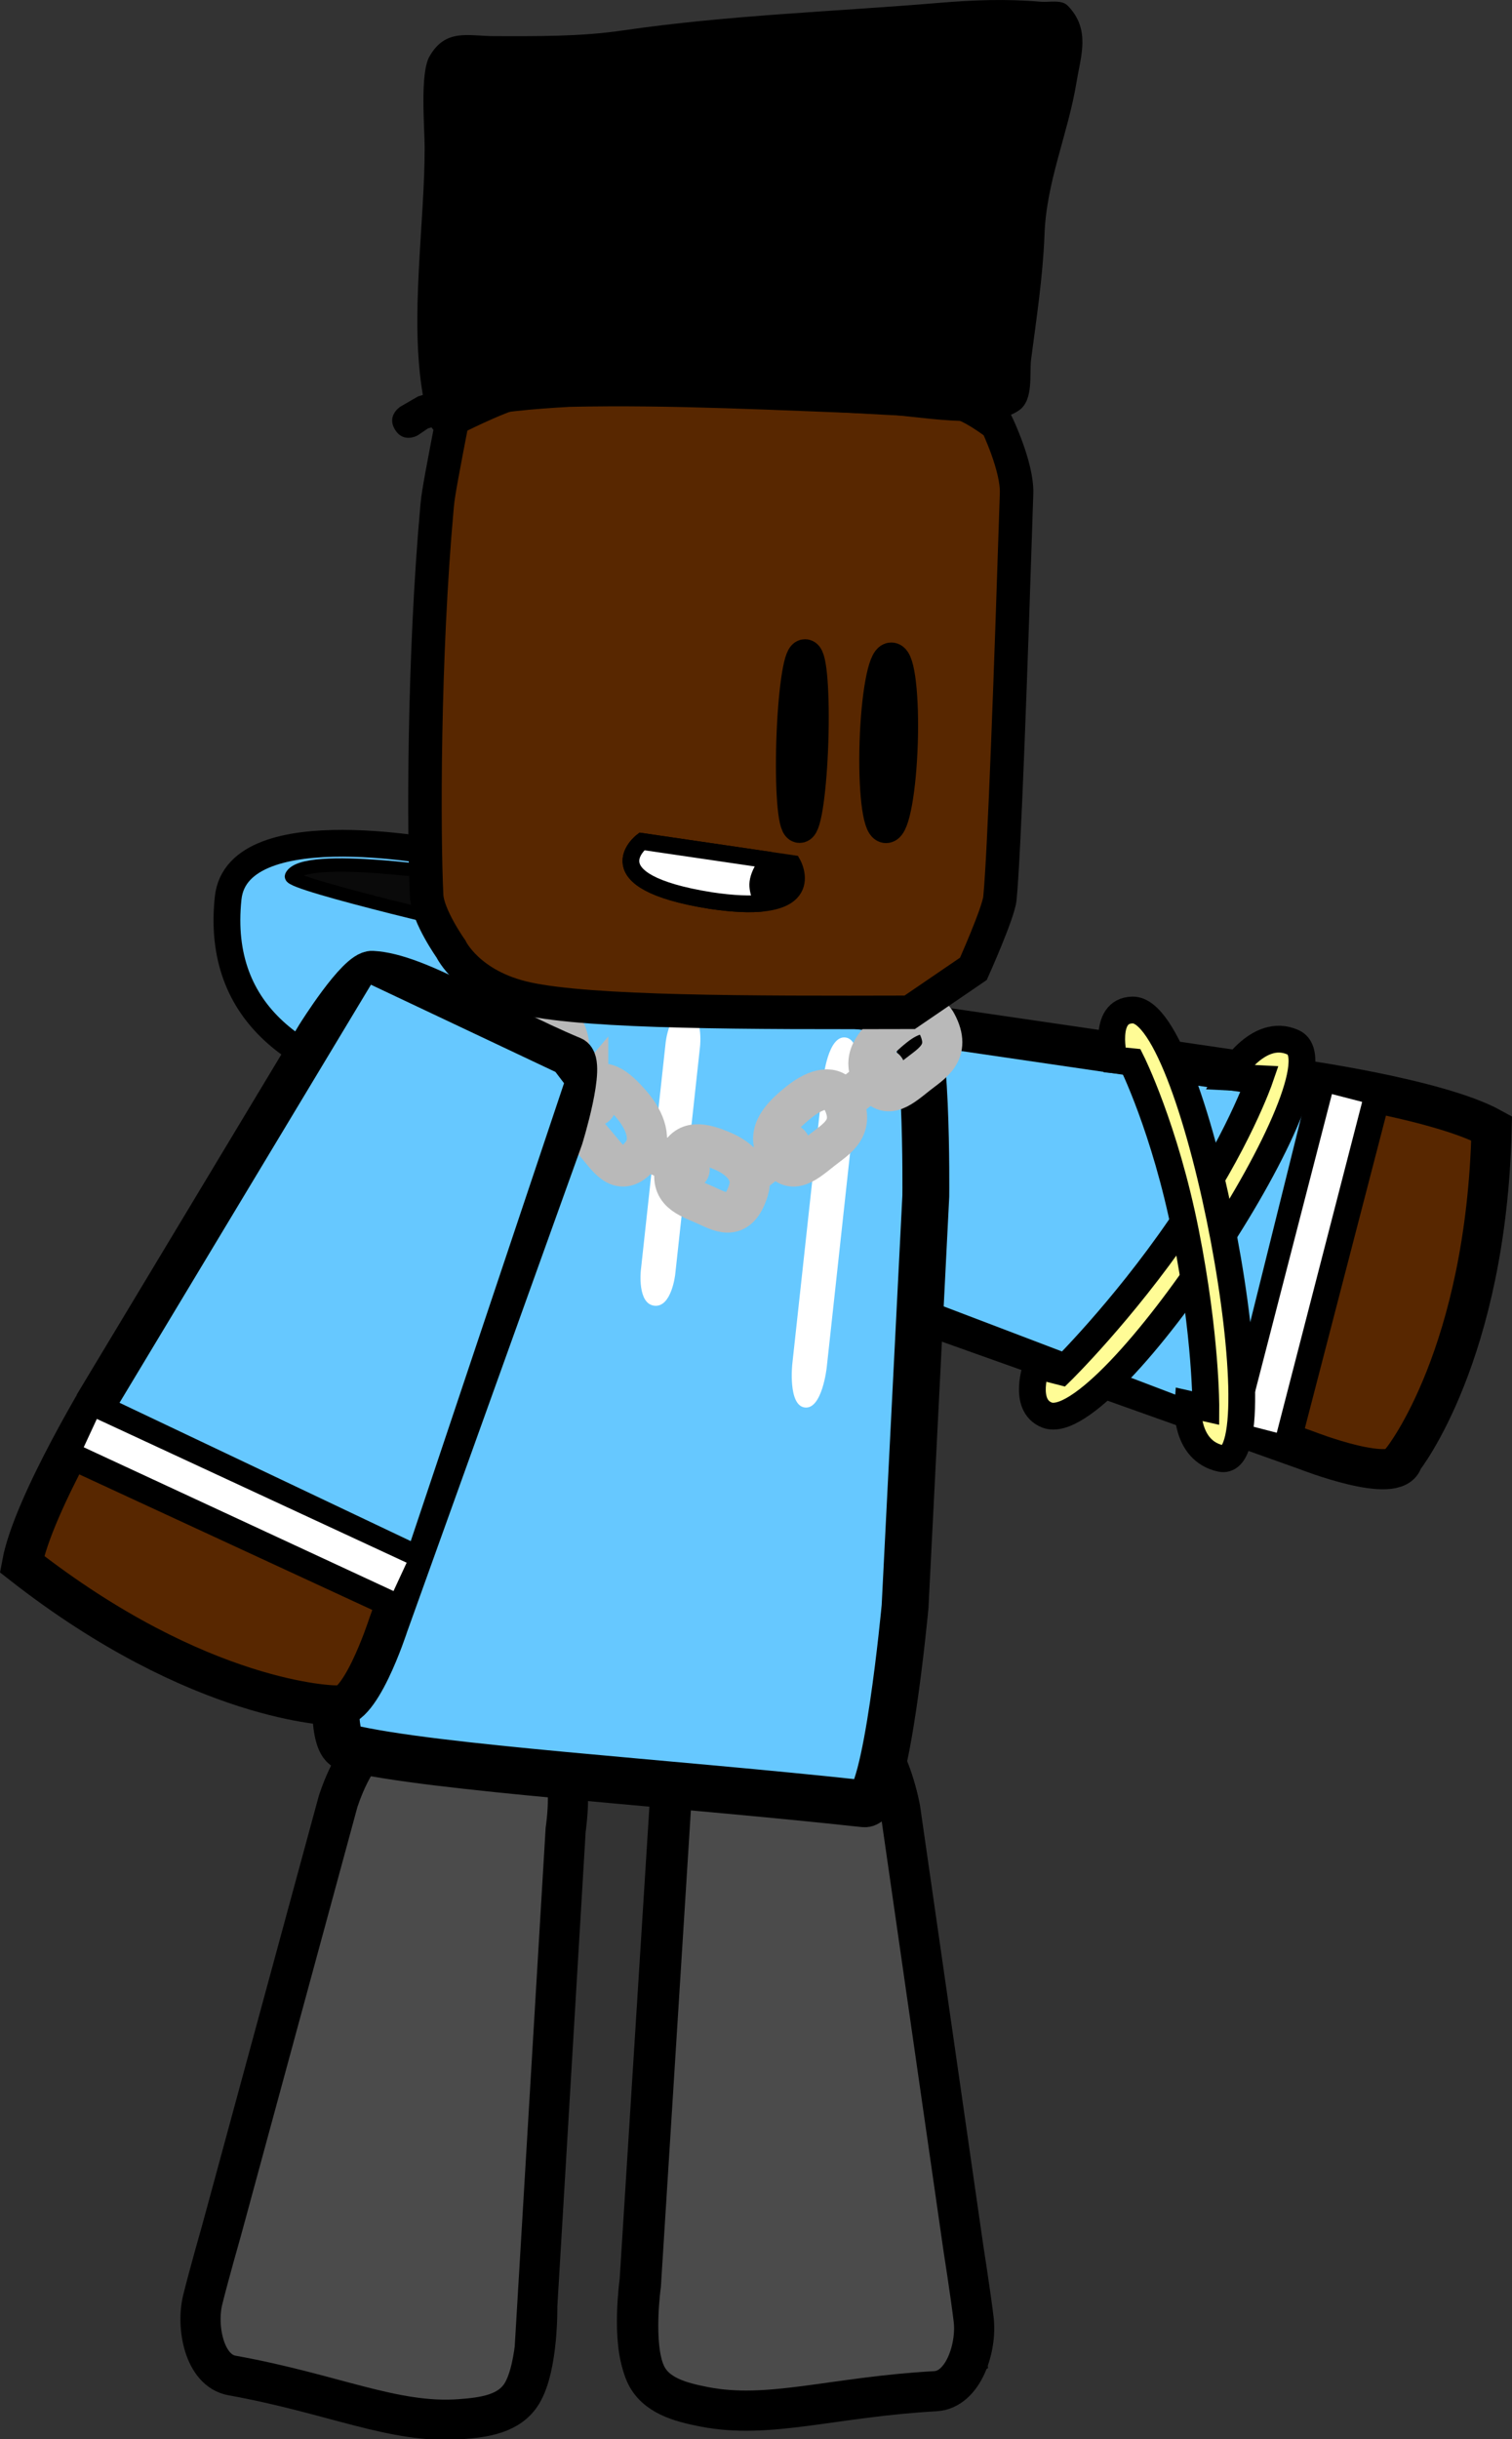 <svg version="1.1" xmlns="http://www.w3.org/2000/svg" xmlns:xlink="http://www.w3.org/1999/xlink" width="112.911" height="182.034" viewBox="0,0,112.911,182.034"><rect x="0" y="0" width="112.911" height="182.034" fill="#333333" stroke="none"/><g transform="translate(-199.5,-90.793)"><g data-paper-data="{&quot;isPaintingLayer&quot;:true}" fill-rule="nonzero" stroke-linejoin="miter" stroke-miterlimit="10" stroke-dasharray="" stroke-dashoffset="0" style="mix-blend-mode: normal"><g stroke="#000000" stroke-linecap="round"><path d="M243.342,172.873c0,0 -28.704,2.821 -26.805,-15.059c0.7,-6.588 16.663,-3.241 16.663,-3.241z" data-paper-data="{&quot;origPos&quot;:null}" fill="#66c8ff" stroke-width="2"/><path d="M236.612,160.382c0,0 -15.62,-3.614 -15.346,-4.201c0.869,-1.863 12.519,-0.026 12.519,-0.026z" data-paper-data="{&quot;origPos&quot;:null}" fill="#0a0a0a" stroke-width="1"/></g><g><g data-paper-data="{&quot;index&quot;:null}"><g stroke="#000000" stroke-width="3" stroke-linecap="round"><path d="M296.214,171.31c0,0 10.643,1.451 14.676,3.679c-0.394,16.912 -6.63,24.708 -6.63,24.708c-0.429,1.987 -7.199,-0.677 -7.199,-0.677c0,0 -13.386,-4.768 -21.953,-7.819c-5.626,-2.004 -14.415,-5.134 -14.415,-5.134c0,0 -5.488,-2.232 -5.171,-3.287c1.905,-6.346 2.498,-12.863 4.557,-15.643c0.686,-0.927 6.353,-0.185 6.353,-0.185l29.783,4.358z" data-paper-data="{&quot;origPos&quot;:null}" fill="#582700"/><path d="M301.733,172.952l-6.447,24.84l-3.289,-0.869l6.21,-24.943z" data-paper-data="{&quot;origPos&quot;:null}" fill="none"/></g><path d="M291.498,197.015l-34.455,-13.118l-0.333,-1.405l3.846,-15.338l37.022,5.415z" fill="#66c8ff" stroke="#000000" stroke-width="1" stroke-linecap="round"/><path d="M294.845,197.714l-2.257,-0.583l6.376,-24.691l2.257,0.583z" fill="#ffffff" stroke="none" stroke-width="0" stroke-linecap="butt"/></g><g fill="#fffc96" stroke="#000000" stroke-width="2" stroke-linecap="round"><path d="M291.233,171.168c0,0 2.167,-3.811 4.843,-2.583c4.282,1.964 -13.804,29.586 -18.389,27.808c-1.874,-0.726 -0.772,-3.701 -0.772,-3.701l1.813,0.464c0,0 4.532,-4.437 8.894,-10.787c4.302,-6.261 5.959,-11.08 5.959,-11.08z"/><path d="M282.711,169.887c0,0 -0.951,-3.688 1.371,-3.721c4.874,-0.069 11.11,34.451 6.581,33.466c-2.743,-0.596 -2.456,-4.063 -2.456,-4.063l1.343,0.302c0,0 0.035,-5.325 -1.512,-13.107c-1.547,-7.782 -4.03,-12.745 -4.03,-12.745z" data-paper-data="{&quot;index&quot;:null}"/></g></g><g data-paper-data="{&quot;origRot&quot;:0}" stroke="#000000" stroke-linecap="round"><path d="M249.508,225.455c0,0 -0.141,-4.799 1.402,-4.798c4.554,0.002 8.947,-1.69 13.208,-0.083c1.769,0.667 2.518,4.89 2.518,4.89l4.716,32.77c0,0 0.531,3.377 0.768,5.329c0.253,2.086 -0.757,5.238 -2.855,5.356c-7.704,0.431 -12.424,2.119 -17.291,1.162c-1.773,-0.349 -3.632,-0.836 -4.368,-2.486c-0.961,-2.156 -0.337,-6.594 -0.337,-6.594z" data-paper-data="{&quot;origPos&quot;:null}" fill="#ff0000" stroke-width="3"/><path d="M272.22,266.914c0,0 -5.869,2.774 -10.955,2.903c-3.902,0.099 -12.379,-0.71 -12.379,-0.71c0,0 -1.418,-2.572 -1.548,-4.17c-0.137,-1.683 0.866,-4.235 0.866,-4.235l23.283,-1.388z" data-paper-data="{&quot;origPos&quot;:null}" fill="#976e57" stroke-width="2"/><path d="M249.597,225.774c0,0 -0.141,-4.799 1.402,-4.798c4.554,0.002 8.947,-1.69 13.208,-0.083c1.769,0.667 2.518,4.89 2.518,4.89l4.716,32.77c0,0 0.531,3.377 0.768,5.329c0.253,2.086 -0.757,5.238 -2.855,5.356c-7.704,0.431 -12.424,2.119 -17.291,1.162c-1.773,-0.349 -3.632,-0.836 -4.368,-2.486c-0.961,-2.156 -0.337,-6.594 -0.337,-6.594z" data-paper-data="{&quot;origPos&quot;:null}" fill="#4b4b4b" stroke-width="3"/></g><path d="M239.62,262.893c0,0 0.077,4.481 -1.14,6.504c-0.932,1.549 -2.836,1.804 -4.639,1.934c-4.948,0.356 -9.426,-1.897 -17.02,-3.266c-2.068,-0.373 -2.685,-3.625 -2.179,-5.664c0.473,-1.908 1.413,-5.195 1.413,-5.195l8.685,-31.948c0,0 1.259,-4.1 3.097,-4.545c4.426,-1.074 8.579,1.143 13.099,1.697c1.532,0.188 0.805,4.933 0.805,4.933c0,0 -0.536,8.989 -0.88,14.743c-0.485,8.121 -1.242,20.808 -1.242,20.808z" fill="#4b4b4b" stroke="#000000" stroke-width="3" stroke-linecap="round"/><g><path d="M230.522,178.041c0,0 3.491,-14.114 5.695,-14.425c6.612,-0.933 21.222,1.596 31.053,2.667c1.52,0.166 1.366,13.762 1.366,13.762l-1.549,30.641c0,0 -1.379,14.896 -3.037,14.716c-14.76,-1.609 -32.151,-2.647 -38.639,-4.2c-2.163,-0.518 0.368,-16.093 0.368,-16.093z" data-paper-data="{&quot;origPos&quot;:null}" fill="#66c8ff" stroke="#000000" stroke-width="3.5" stroke-linecap="round"/><path d="M248.368,188.233c-1.284,-0.14 -1.015,-2.613 -1.015,-2.613c0.559,-5.129 1.298,-11.906 1.857,-17.035c0,0 0.27,-2.473 1.554,-2.333c1.284,0.14 1.015,2.613 1.015,2.613c-0.559,5.129 -1.118,10.258 -1.677,15.387l-0.18,1.649c0,0 -0.27,2.473 -1.554,2.333z" fill="#ffffff" stroke="none" stroke-width="0.5" stroke-linecap="butt"/><path d="M259.611,195.83c-1.284,-0.14 -0.945,-3.247 -0.945,-3.247c0.702,-6.443 1.63,-14.958 2.333,-21.401c0,0 0.339,-3.107 1.623,-2.967c1.284,0.14 0.945,3.247 0.945,3.247c-0.702,6.443 -1.405,12.887 -2.107,19.33l-0.226,2.071c0,0 -0.339,3.107 -1.623,2.967z" fill="#ffffff" stroke="none" stroke-width="0.5" stroke-linecap="butt"/></g><g fill="none" stroke="#b9b9b9" stroke-width="3"><path d="M264.563,171.053c-0.675,-1.44 0.365,-2.553 1.712,-3.632c1.348,-1.078 2.608,-1.315 3.168,-0.273c1.187,2.208 -0.399,3.017 -1.454,3.861c-1.348,1.078 -2.472,2.077 -3.426,0.044z" stroke-linecap="butt"/><path d="M262.757,172.796l2.848,-2.224" stroke-linecap="round"/><path d="M259.164,173.037c1.348,-1.078 2.608,-1.315 3.168,-0.273c1.187,2.208 -0.399,3.017 -1.454,3.861c-1.348,1.078 -2.472,2.077 -3.426,0.044c-0.675,-1.44 0.365,-2.553 1.712,-3.632z" stroke-linecap="butt"/><path d="M255.646,178.412l2.848,-2.224" stroke-linecap="round"/><path d="M250.106,177.353c0.575,-1.582 1.889,-1.283 3.35,-0.663c1.461,0.621 2.318,1.697 1.941,2.911c-0.799,2.574 -2.214,1.547 -3.358,1.061c-1.461,-0.621 -2.746,-1.075 -1.933,-3.309z" stroke-linecap="butt"/><path d="M247.951,176.714l3.051,1.347" stroke-linecap="round"/><path d="M243.423,172.223c1.03,-1.212 2.113,-0.302 3.224,0.981c1.111,1.283 1.531,2.705 0.799,3.667c-1.553,2.038 -2.491,0.395 -3.361,-0.61c-1.111,-1.283 -2.117,-2.326 -0.662,-4.038z" stroke-linecap="butt"/><path d="M241.695,170.59l2.303,2.727" stroke-linecap="round"/><path d="M237.621,165.43c1.03,-1.212 2.113,-0.302 3.224,0.981c1.111,1.283 1.531,2.705 0.799,3.667c-1.553,2.038 -2.491,0.395 -3.361,-0.61c-1.111,-1.283 -2.117,-2.326 -0.662,-4.038z" stroke-linecap="butt"/><path d="M238.197,166.524l-2.303,-2.727" stroke-linecap="round"/></g><path d="M267.434,166.338c-12.087,0.032 -23.808,0.027 -28.591,-1.013c-4.371,-0.95 -5.67,-3.721 -5.67,-3.721c0,0 -1.738,-2.447 -1.813,-3.98c-0.224,-4.6 -0.246,-17.75 0.784,-29.08c0.034,-0.378 0.067,-0.589 0.124,-0.965c0.171,-1.126 1.023,-5.496 1.023,-5.496c0,0 3.202,-1.635 4.939,-2.095c5.209,-1.38 18.41,0.211 32.321,0.736c1.261,0.048 3.41,1.746 3.41,1.746c0,0 1.516,3.15 1.453,5.132c-0.413,12.817 -0.918,26.997 -1.245,30.237c-0.109,1.08 -1.98,5.255 -1.98,5.255z" fill="#582700" stroke="#000000" stroke-width="2.5" stroke-linecap="round"/><path d="M264.939,146.196c0.111,-3.443 0.615,-6.221 1.125,-6.205c0.51,0.016 0.834,2.821 0.723,6.264c-0.111,3.443 -0.615,6.221 -1.125,6.205c-0.51,-0.016 -0.834,-2.821 -0.723,-6.264z" fill="none" stroke="#000000" stroke-width="2.5" stroke-linecap="butt"/><path d="M258.723,146.075c0.113,-3.507 0.515,-6.34 0.897,-6.328c0.383,0.012 0.601,2.865 0.488,6.372c-0.113,3.507 -0.515,6.34 -0.897,6.328c-0.383,-0.012 -0.601,-2.865 -0.488,-6.372z" fill="none" stroke="#000000" stroke-width="2.5" stroke-linecap="butt"/><path d="M228.999,122.857c-0.656,-1.064 0.407,-1.72 0.407,-1.72l1.315,-0.763c0.119,-0.036 0.237,-0.071 0.356,-0.106c-1,-5.787 0.143,-12.767 0.134,-18.486c-0.002,-1.483 -0.363,-5.502 0.358,-6.771c1.208,-2.125 2.917,-1.524 4.813,-1.522c3.226,0.003 6.426,0.046 9.619,-0.423c7.913,-1.153 15.76,-1.4 23.711,-2.066c2.509,-0.21 4.96,-0.298 7.481,-0.078c0.69,0.06 1.574,-0.19 2.055,0.308c1.704,1.765 0.967,3.722 0.645,5.684c-0.643,3.913 -2.267,7.439 -2.396,11.446c-0.119,3.065 -0.599,6.21 -0.998,9.25c-0.137,1.049 0.199,2.992 -0.864,3.778c-2.18,1.611 -7.826,0.39 -10.365,0.301c-7.741,-0.272 -15.483,-0.704 -23.228,-0.535c-2.769,0.155 -5.409,0.385 -8.058,0.956c-0.027,0.373 -0.206,0.85 -0.89,1.052c-0.743,0.219 -1.161,-0.158 -1.372,-0.476c-0.09,0.027 -0.181,0.054 -0.271,0.081l-0.731,0.499c0,0 -1.064,0.656 -1.72,-0.407z" fill="#000000" stroke="none" stroke-width="0.5" stroke-linecap="butt"/><g><g stroke="#000000" stroke-width="3" stroke-linecap="round"><path d="M207.604,193.837l15.52,-25.79c0,0 3.02,-4.852 4.172,-4.795c3.455,0.171 8.87,3.846 14.984,6.398c1.016,0.424 -0.739,6.083 -0.739,6.083c0,0 -3.154,8.781 -5.173,14.402c-3.075,8.559 -7.878,21.932 -7.878,21.932c0,0 -2.234,6.924 -4.042,5.995c0,0 -9.982,-0.123 -23.307,-10.545c0.836,-4.531 6.464,-13.68 6.464,-13.68z" data-paper-data="{&quot;origPos&quot;:null}" fill="#582700"/><path d="M206.858,195.803l23.223,11.018l-1.415,3.094l-23.294,-10.77z" data-paper-data="{&quot;origPos&quot;:null}" fill="none"/></g><path d="M207.712,195.691l19.294,-32.058l14.297,6.754l0.875,1.149l-11.71,34.958z" fill="#66c8ff" stroke="#000000" stroke-width="1" stroke-linecap="round"/><path d="M205.752,198.796l0.981,-2.115l23.134,10.73l-0.981,2.115z" fill="#ffffff" stroke="none" stroke-width="0" stroke-linecap="butt"/></g><g stroke="#000000" stroke-width="1.25" stroke-linecap="butt"><g data-paper-data="{&quot;index&quot;:null}" fill="#000000"><path d="M252.557,157.995c-8.969,-1.434 -5.124,-4.41 -5.124,-4.41l11.26,1.651c0,0 2.301,4.026 -6.135,2.759z"/></g><g data-paper-data="{&quot;index&quot;:null}" fill="#ffffff"><path d="M252.557,157.995c-8.969,-1.434 -5.124,-4.41 -5.124,-4.41c0,0 7.617,1.117 9.518,1.396c0.003,0 -0.733,0.782 -0.853,1.655c-0.098,0.714 0.416,1.55 0.4,1.552c-0.939,0.104 -2.215,0.066 -3.941,-0.193z"/></g></g></g></g></svg>